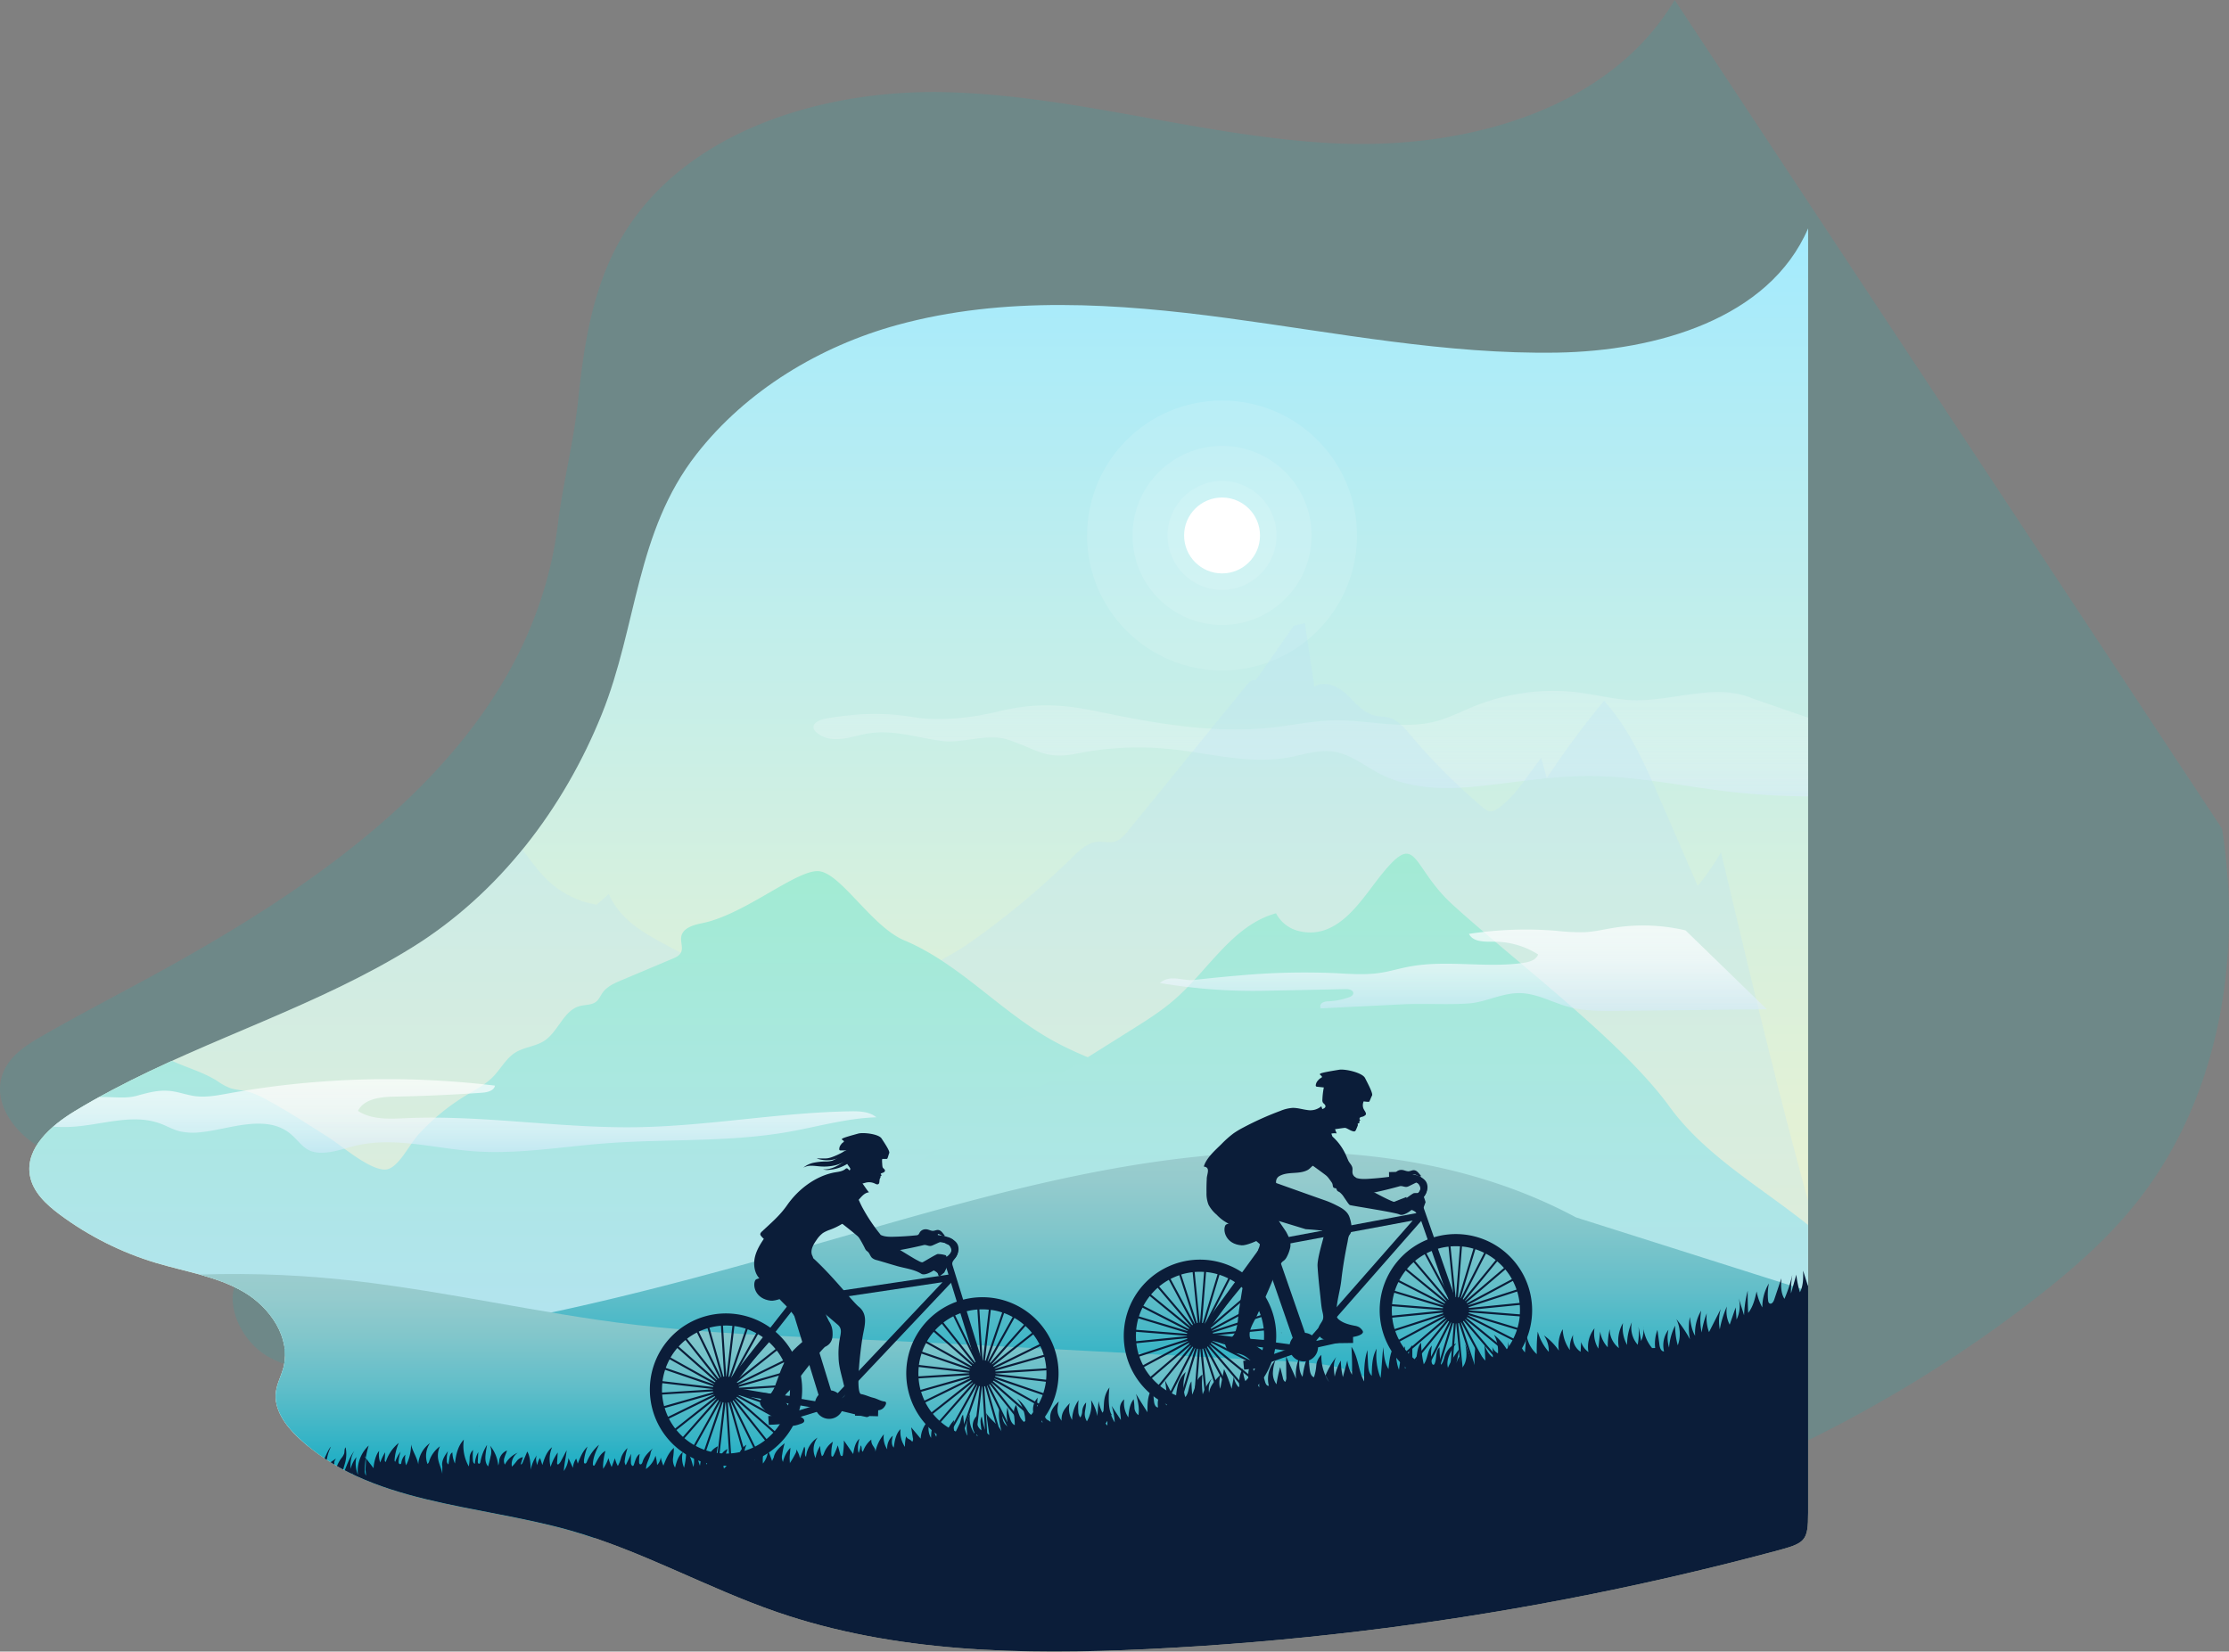 <svg xmlns="http://www.w3.org/2000/svg" xmlns:xlink="http://www.w3.org/1999/xlink" width="963.754" height="714.144" viewBox="0 0 963.754 714.144">
  <rect x="0" y="0" width="963.754" height="714.144" fill="#808080" stroke="none"/>
  <defs>
    <clipPath id="clip-path">
      <path id="Trazado_16" data-name="Trazado 16" d="M920.99,145.58c-47.878.811-95.25-8.563-142.709-14.939s-96.452-9.675-142.632,2.991c-33.356,9.148-65.218,28.186-86.866,55.934-26.22,33.606-25.526,74.227-40.865,112.31-16.42,40.766-44.316,77.491-81.886,100.83-40.859,25.383-87.479,39.281-129.844,61.732-5.484,2.905-10.9,5.943-16.2,9.165-10.269,6.235-21.389,15.9-19.374,27.745,1.219,7.152,7.034,12.555,12.853,16.89a134.625,134.625,0,0,0,41.816,20.99c12.72,3.8,26.216,5.8,37.693,12.466s20.646,19.938,17.265,32.774c-.941,3.574-2.794,6.91-3.249,10.577-.922,7.428,4.028,14.287,9.443,19.453,30.473,29.069,77.415,28.926,117.932,40.411,30.754,8.717,58.916,24.786,89.132,35.22,51.12,17.654,106.419,18.65,160.438,16.056a1288.347,1288.347,0,0,0,181.2-21.663q45.293-8.7,89.884-20.633c13.229-3.54,14.452-4.078,14.452-16.832V91.858C1012.571,131.092,963.7,144.856,920.99,145.58Z" transform="translate(-260.374 -91.858)" fill="none"/>
    </clipPath>
    <linearGradient id="linear-gradient" x1="0.5" x2="0.5" y2="1" gradientUnits="objectBoundingBox">
      <stop offset="0" stop-color="#a2ebff"/>
      <stop offset="0.053" stop-color="#a8ebfb"/>
      <stop offset="0.478" stop-color="#d6f0de"/>
      <stop offset="0.806" stop-color="#f2f2cc"/>
      <stop offset="0.995" stop-color="#fdf4c6"/>
    </linearGradient>
    <linearGradient id="linear-gradient-2" x1="-0.34" x2="-0.34" y2="1" gradientUnits="objectBoundingBox">
      <stop offset="0" stop-color="#fff" stop-opacity="0.2"/>
      <stop offset="0.243" stop-color="#fdfdff" stop-opacity="0.216"/>
      <stop offset="0.467" stop-color="#f6faff" stop-opacity="0.259"/>
      <stop offset="0.683" stop-color="#ecf5ff" stop-opacity="0.333"/>
      <stop offset="0.894" stop-color="#deeeff" stop-opacity="0.435"/>
      <stop offset="1" stop-color="#d6eaff" stop-opacity="0.498"/>
    </linearGradient>
    <linearGradient id="linear-gradient-3" x1="0.5" y1="1" x2="0.5" gradientUnits="objectBoundingBox">
      <stop offset="0" stop-color="#b9e1f9"/>
      <stop offset="1" stop-color="#a2ebd3"/>
    </linearGradient>
    <linearGradient id="linear-gradient-4" x1="0.5" x2="0.5" y2="1" gradientUnits="objectBoundingBox">
      <stop offset="0" stop-color="#fff" stop-opacity="0.702"/>
      <stop offset="0.248" stop-color="#fcfdff" stop-opacity="0.69"/>
      <stop offset="0.478" stop-color="#f6faff" stop-opacity="0.659"/>
      <stop offset="0.699" stop-color="#ebf5ff" stop-opacity="0.604"/>
      <stop offset="0.915" stop-color="#ddedff" stop-opacity="0.533"/>
      <stop offset="1" stop-color="#d6eaff" stop-opacity="0.498"/>
    </linearGradient>
    <linearGradient id="linear-gradient-7" x1="0.5" y1="1" x2="0.5" gradientUnits="objectBoundingBox">
      <stop offset="0.226" stop-color="#01a7c2"/>
      <stop offset="0.419" stop-color="#36b4c6"/>
      <stop offset="0.602" stop-color="#62bec9"/>
      <stop offset="0.766" stop-color="#81c6cb"/>
      <stop offset="0.904" stop-color="#95cbcd"/>
      <stop offset="1" stop-color="#9ccdce"/>
    </linearGradient>
  </defs>
  <g id="Grupo_13852" data-name="Grupo 13852" transform="translate(1160.906 -448)">
    <g id="Grupo_13849" data-name="Grupo 13849" transform="translate(-1161.906 513)">
      <path id="Trazado_1" data-name="Trazado 1" d="M976.337,71.808c-28.721,48.265-91.658,64.826-147.747,61.949S717.844,113.187,661.7,111.684,542.918,130.2,517.816,180.447c-9.923,19.862-13.257,42.076-15.545,63.924-1.934,18.49-6.551,35.827-8.8,53.971-11.744,94.564-98.233,153.243-175.183,195.311-15.605,8.532-31.412,16.7-46.841,25.55-6.689,3.838-13.747,8.054-17.182,14.961-7.839,15.755,8.566,33.941,25.694,37.98,24.859,5.863,54.26-5.125,74.2,15.585,4.607,4.787,8.165,11.035,8.027,17.679-.232,11.153-10.389,18.248-9.263,29.775.934,9.547,7.31,18.827,15.61,23.442,6.7,3.725,14.358,5.28,21.889,6.708,25.639,4.858,79.75,2.6,103.811,13.08,53.182,23.173,77.46,52.542,134.382,65.138a612.333,612.333,0,0,0,156.321,13.76c104.788-4.149,208.818-34.6,298.113-89.861a563.175,563.175,0,0,0,46.625-32.183c16.8-12.9,33.033-26.8,46.238-43.365,35.5-44.53,46.023-105.518,37.073-161.756" transform="translate(-251.247 -136.808)" fill="#00b9be" opacity="0.14"/>
      <g id="Grupo_7" data-name="Grupo 7" transform="translate(13.679 33.749)">
        <g id="Grupo_6" data-name="Grupo 6" clip-path="url(#clip-path)">
          <rect id="Rectángulo_3" data-name="Rectángulo 3" width="857.203" height="624.709" transform="translate(-81.27 -5.563)" fill="url(#linear-gradient)"/>
          <g id="Grupo_2" data-name="Grupo 2" transform="translate(-317.07 74.441)">
            <g id="Grupo_1" data-name="Grupo 1" transform="translate(774.418)">
              <circle id="Elipse_1" data-name="Elipse 1" cx="58.352" cy="58.352" r="58.352" fill="#fff" opacity="0.11"/>
              <circle id="Elipse_2" data-name="Elipse 2" cx="38.714" cy="38.714" r="38.714" transform="translate(19.638 19.638)" fill="#fff" opacity="0.11"/>
              <circle id="Elipse_3" data-name="Elipse 3" cx="23.565" cy="23.565" r="23.565" transform="translate(34.787 34.787)" fill="#fff" opacity="0.11"/>
              <circle id="Elipse_4" data-name="Elipse 4" cx="16.411" cy="16.411" r="16.411" transform="translate(41.94 41.94)" fill="#fff"/>
            </g>
            <path id="Trazado_2" data-name="Trazado 2" d="M868.07,214.034c-16.124-7.088-34.627,1.3-52.23.653-7.474-.274-14.779-2.2-22.19-3.2a90.829,90.829,0,0,0-45.7,5.652c-5.817,2.33-11.426,5.274-17.5,6.812-14.225,3.6-29.16-.855-43.831-.544-8.7.185-17.265,2.052-25.908,3.047-25.558,2.946-51.328-1.751-76.519-6.974-15.6-3.234-27.522-3.563-42.892.183-10.978,2.676-24.923,4.227-36.146,2.382-13.164-2.165-24.612-1.673-37.812.559-3.577.6-8.048,2.962-3.85,6.381a12.666,12.666,0,0,0,7.347,2.523c5.075.2,9.971-1.707,14.993-2.478,10.656-1.633,20.9,1.9,31.335,3.279,9.43,1.246,19.665-3.506,28.782-.517,12.405,4.07,15.97,8.785,29.559,6.026a134.481,134.481,0,0,1,39.921-2.038c17.27,1.708,34.624,6.763,51.7,3.683,6.462-1.166,12.922-3.494,19.421-2.555,7.455,1.077,13.562,6.233,20.266,9.67,12.336,6.324,26.847,6.805,40.648,5.5,15.859-1.5,31.417-4.348,47.4-4.59,21.924-.332,43.538,4.669,65.338,7.039,38.021,4.134,76.405.252,114.453-3.629" transform="translate(194.308 -85.12)" fill="url(#linear-gradient-2)"/>
            <path id="Trazado_3" data-name="Trazado 3" d="M229.005,448.871c16.652-16.342,39.926-23.649,59.867-35.762,19.207-11.666,35.353-27.842,54.478-39.645,28.884-17.827,64.511-25.738,87.866-50.371l1.453,7.854a29.494,29.494,0,0,0,11.639-16c-1.1.278-.793,2.156.278,2.538s2.227-.2,3.2-.784a66.706,66.706,0,0,0,27.043-31.478c1.276-3.1,3.27-6.937,6.6-6.586a6.683,6.683,0,0,1,3.178,1.517c8.879,6.649,13.762,17.4,21.941,24.9A40.042,40.042,0,0,0,527.113,315q2.611-2.3,5.223-4.6c8.494,19.239,32.867,22.473,46.866,36.146,12.739,12.442,30.764,42.072,52.409,27.763,4.854-3.21,8.627-8.6,12.567-13.528,10.088-12.607,30.165-19.5,43.511-28.813a349.423,349.423,0,0,0,45-37.374c3.159-3.106,6.671-6.469,11.091-6.773,2.32-.16,4.691.566,6.954.025,2.7-.645,4.649-2.927,6.4-5.082Q782.7,251.331,808.264,219.9c1.01-1.241,2.626-2.611,4-1.786s-1.471,2.979-1.283,1.392q8.794-12.569,17.59-25.139,2.366-.54,4.73-1.082,2.068,13.76,4.136,27.519c4.158-2.966,10.027-.343,13.781,3.121s7.058,7.936,12,9.216c2.178.562,4.494.438,6.652,1.074,3.723,1.1,6.4,4.255,8.921,7.209a263.1,263.1,0,0,0,27.637,28.223c6.825,5.918,6.962,6.868,13.446,1.267,5.93-5.124,10.69-13.228,15.629-19.337l2.412,8.692a388.385,388.385,0,0,1,24.742-33.444c10.964,12.173,17.672,27.49,24.2,42.52q8.153,18.78,16.309,37.56a102.554,102.554,0,0,0,10.067-14.578c18.881,79.6,37.8,159.327,63.663,236.939" transform="translate(35.263 -97.003)" fill="#b9e1f9" opacity="0.25" style="mix-blend-mode: multiply;isolation: isolate"/>
            <path id="Trazado_4" data-name="Trazado 4" d="M150.693,436.752c24.515-13.574,105.037-45.651,129.933-57.317,4.939-2.314,10.594-4.247,14.915-7.522,3.944-2.989,5.74-6.4,11.175-7.228a15.772,15.772,0,0,0,4.585-.934c1.884-.909,3.062-2.818,4.392-4.452a21.344,21.344,0,0,1,11.574-7.275c2.2-.518,4.508-.683,6.58-1.6,2.831-1.261,4.9-3.775,7.3-5.758,4.275-3.533,9.61-5.378,14.632-7.67,11.628-5.309,20.719-13.067,30.806-20.594,7.538,4.757,12.525,12.32,19.4,17.8,8.044,6.418,19.069,8.026,27.79,13.575a25.548,25.548,0,0,0,5.859,3.154,46.178,46.178,0,0,0,5.533.985c4.275.789,8.18,2.925,11.993,5.051,8.258,4.609,16.186,9.788,24.186,14.836,6.046,3.814,17.3,13.8,24.471,14.233,5.827.355,10.527-10.465,15.122-15.45a93.3,93.3,0,0,1,20.194-16.556c4.134-2.506,8.526-4.735,11.909-8.218,3.276-3.373,5.538-7.856,9.5-10.355,3.856-2.434,8.785-2.616,12.594-5.125,6.018-3.964,8.307-13.065,15.221-14.976,2.447-.677,5.3-.357,7.258-2,1.178-.991,1.777-2.51,2.673-3.774,1.941-2.737,5.159-4.151,8.219-5.439l22.052-9.288c1.432-.6,2.983-1.315,3.664-2.734.978-2.032-.276-4.471.079-6.7.616-3.855,5.272-5.179,9.031-5.927,18.233-3.626,40.827-23.171,50.352-22.5s22.979,24.006,37.048,29.909c23.422,9.825,41.029,30.168,63.148,42.749,12.651,7.194,26.553,11.722,39.978,17.268a286.08,286.08,0,0,1,118.028,91.322c6.039,7.972,11.845,16.714,13.053,26.713,1.725,14.262-6.592,28.315-17.982,36.772s-25.428,12.246-39.261,14.981c-36.873,7.29-74.656,8.29-112.216,7.962-189.461-1.655-379-36.455-567.555-17.5-34.057,3.424-68.512,8.586-102.3,3.047" transform="translate(-35.375 -53.492)" fill="url(#linear-gradient-3)"/>
            <path id="Trazado_5" data-name="Trazado 5" d="M263.166,316.509a315.731,315.731,0,0,0,35.324,1.646c4.748,0,9.445.7,13.981-.534,5.578-1.52,10.375-2.9,16.26-1.845,3.036.545,5.977,1.581,9.035,1.983,4.814.633,9.677-.325,14.456-1.188a387.228,387.228,0,0,1,115.2-3.358c-.444,2.262-3.319,2.914-5.62,3.075q-18.893,1.321-37.837,1.683c-5.95.114-13.09.855-15.775,6.167,6.034,3.964,13.831,3.457,21.044,3.148,33.08-1.419,66.1,4.39,99.2,3.92,30.992-.439,61.705-6.378,92.7-6.881,3.919-.064,8.189.079,11.2,2.585-12.988.411-25.61,4.141-38.411,6.373-25.93,4.523-52.507,2.887-78.751,4.893-19,1.454-37.994,4.826-57,3.42-16.942-1.254-34.077-6.273-50.635-2.478-5.135,1.177-10.173,3.2-15.444,3.129-7.171-.093-8.628-4.582-13.368-8.4-10.544-8.487-26.81-1.611-38.351-.507a26.809,26.809,0,0,1-9.384-.406c-2.838-.749-5.413-2.247-8.164-3.272-12.407-4.622-26.058.864-39.286,1.412-10.534.436-21.234-2.3-31.535-.057" transform="translate(50.977 -16.974)" fill="url(#linear-gradient-4)"/>
            <path id="Trazado_6" data-name="Trazado 6" d="M428.188,441.769q36.012-17.79,70.918-37.7c32.73-18.674,64.659-38.711,96.579-58.743l26.457-16.6c6.588-4.134,13.21-8.293,19.049-13.434,14.494-12.755,24.945-31.929,43.569-37.028a15.09,15.09,0,0,0,9.374,7.556c15.125,4.011,24.732-9.157,32.69-19.729,19.828-26.342,14.8-9.3,34.269,8.431,26.381,24.035,73.185,58.975,93.68,87.218,21.769,30,60.089,44.291,82.69,73.671,18.118,23.552,24.048,53.983,29.457,83.2.576,3.114,1.113,6.512-.385,9.3-2.08,3.876-7.069,4.91-11.427,5.514a2456.086,2456.086,0,0,1-398.4,22.36" transform="translate(171.35 -56.546)" fill="url(#linear-gradient-3)"/>
            <path id="Trazado_7" data-name="Trazado 7" d="M778.089,273.064a80.448,80.448,0,0,0-31.1-1.111c-4.089.66-8.14,1.636-12.274,1.88a88.739,88.739,0,0,1-12.426-.589,163.484,163.484,0,0,0-37.857,1.32c1.751,3.577,6.76,3.414,10.742,3.387a35.466,35.466,0,0,1,19.152,5.513c-.863,2.426-3.811,3.279-6.357,3.644-16.393,2.35-33.3-1.448-49.563,1.655-4.257.813-8.423,2.091-12.712,2.715-6.6.961-13.306.353-19.965.035a311.873,311.873,0,0,0-40.343,1.023c-6.607.542-13.2,1.224-19.788,1.946-5.214.572-10.062-2.557-14.829,1.32a239.6,239.6,0,0,0,45.092,3.371c11.882-.237,23.474-.439,35.328-.719,1.416-.034,3.371.478,3.208,1.885-.1.887-1.062,1.373-1.906,1.668a32.006,32.006,0,0,1-8.583,1.72,5.928,5.928,0,0,0-2.809.594,1.826,1.826,0,0,0-.742,2.471l35.269-1.747c9.477-.47,19.177.279,28.588-.382,8.016-.564,15.157-5.058,23.585-4.413,6.793.52,12.951,4.045,19.52,5.849,7.028,1.929,14.427,1.863,21.714,1.784l64.2-.7" transform="translate(255.101 -43.946)" fill="url(#linear-gradient-4)"/>
            <path id="Trazado_8" data-name="Trazado 8" d="M893.236,357.439c-47.859-25.656-104.262-31.719-158.341-26.8S628.287,350.81,576.085,365.771c-86.094,24.676-173.672,48.933-263.231,49.073,62.093,5.215,120.889,29.194,181.686,42.85,41.645,9.354,84.215,13.851,126.732,17.6,59.778,5.272,120.2,9.084,179.617.64a441.259,441.259,0,0,0,202-83.724" transform="translate(92.551 -4.229)" fill="url(#linear-gradient-7)"/>
            <path id="Trazado_9" data-name="Trazado 9" d="M236.45,381.77c44.109,8.244,94.153-1.705,138.141-10.577,46.428-9.364,94.126-13.153,141.317-9.116,39.638,3.39,78.585,12.245,117.939,18.078,48,7.113,96.957,7.538,145.37,10.062q76.174,3.974,152.347,7.947c11.69.611,23.745,1.311,34.269,6.44,4.366,2.128,8.648,5.368,9.911,10.059,2.052,7.617-4.546,14.659-10.838,19.416-34.486,26.078-77.72,38.2-120.662,43.222-36.474,4.27-77.026,7.682-113.663,4.24-10.953-1.03-21-5.694-31.938-6.8-14.863-1.5-30.36-.148-45.292-.125-62.468.1-124.941-1.2-187.365-3.542-108.04-4.063-217.072-9.349-324.119-25.319-23.237-3.466-47.847-6.64-69.862-15.294" transform="translate(-72.004 17.226)" fill="url(#linear-gradient-7)"/>
          </g>
          <g id="Grupo_5" data-name="Grupo 5" transform="translate(45.501 445.732)">
            <path id="Trazado_10" data-name="Trazado 10" d="M581.912,375.568c.04.1.093.189.133.286.018-.121.025-.244.045-.365Z" transform="translate(-86.192 -343.806)" fill="#0b1d39"/>
            <path id="Trazado_11" data-name="Trazado 11" d="M338.236,400.4c-.005-.027-.012-.054-.018-.079l-.005.047Z" transform="translate(-252.694 -326.84)" fill="#0b1d39"/>
            <path id="Trazado_12" data-name="Trazado 12" d="M375.8,399.936c.115-.158.214-.327.335-.48A2.235,2.235,0,0,0,375.8,399.936Z" transform="translate(-227.011 -327.431)" fill="#0b1d39"/>
            <path id="Trazado_13" data-name="Trazado 13" d="M427.75,400.35l.022-.051C427.739,400.274,427.735,400.318,427.75,400.35Z" transform="translate(-191.525 -326.86)" fill="#0b1d39"/>
            <path id="Trazado_14" data-name="Trazado 14" d="M639.987,365.742a10.648,10.648,0,0,0-.374-1.193Q639.8,365.147,639.987,365.742Z" transform="translate(-46.769 -351.28)" fill="#0b1d39"/>
            <g id="Grupo_4" data-name="Grupo 4">
              <g id="Grupo_3" data-name="Grupo 3">
                <path id="Trazado_15" data-name="Trazado 15" d="M1027.586,407.838c3.574-2.913-10.567-18.2-9-22.475,3.338-9.1-.6-19.043-.742-28.7a77.935,77.935,0,0,1-3.218,10.366c-.457,1.173-1.444,2.582-2.659,2.175-.75-.252-1.074-1.086-1.309-1.824q-.909-2.875-1.821-5.755c.077,3.177.12,6.508-1.378,9.335a40.057,40.057,0,0,1-1.551-7.6q-1.16,4.059-2.32,8.12a42.732,42.732,0,0,1,.6-8.091,62.742,62.742,0,0,1-3.413,10.425c-1.657-2.58-1.521-5.847-1.33-8.89q-1.568,4.658-3.133,9.313c-.3.882-1.049,1.978-1.909,1.586-.506-.23-.644-.86-.7-1.4a24.574,24.574,0,0,1,.327-7.262,20.066,20.066,0,0,0-2.822,10.364,21.749,21.749,0,0,1-2.466-6.916c-.746,3.261-1.549,6.638-3.647,9.285q-.266-4.8-.214-9.606a48.358,48.358,0,0,0-1.569,10.643q-1.151-3.681-2.3-7.361a13.434,13.434,0,0,1-.945,9.195q-.189-2.627-.38-5.257-1.3,3.732-2.594,7.467a12.521,12.521,0,0,1-1.208-7.888,43.7,43.7,0,0,0-3.07,9.909,18.541,18.541,0,0,1,.411-8.772q-2.539,4.989-5.074,9.978a18.138,18.138,0,0,1-.972-8.144,35.945,35.945,0,0,0-2.19,8.3,23.755,23.755,0,0,1-.218-9.433,18.671,18.671,0,0,0-2.625,10.872c-1.458-2.446-1.881-5.334-2.277-8.138a25.574,25.574,0,0,0,.051,9.655,53.193,53.193,0,0,0-5.906-8.756,14.317,14.317,0,0,1,.626,11.358,32.022,32.022,0,0,1-1.145-8.516,25.253,25.253,0,0,0-2.617,9.494,15.225,15.225,0,0,1-.26-7.729,11.227,11.227,0,0,0-1.911,9.392c-1.281,0-1.811-1.572-1.976-2.81q-.437-3.256-.872-6.512a16.647,16.647,0,0,0-.976,7.835l-1.342.035a17.047,17.047,0,0,1-3.846-9.437,11.051,11.051,0,0,1-.893,6.371l-1.112-6.121a29.616,29.616,0,0,1-.37,7.746,11.207,11.207,0,0,1-2.531-9.744,23.778,23.778,0,0,0-2.057,9.835,15.178,15.178,0,0,1-1.773-9.461,15.393,15.393,0,0,0-1.761,10.818,10.449,10.449,0,0,1-4-8.225,34.4,34.4,0,0,0-.831,7.874,12.5,12.5,0,0,1-3.267-6.817q-.4,3.693-.807,7.386a12.846,12.846,0,0,1-1.645-8.785,12.868,12.868,0,0,0-2.623,10.289,8.824,8.824,0,0,1-3.172-4.336q-.109,2.108-.219,4.218a7.5,7.5,0,0,1-3.239-7.3,11.55,11.55,0,0,0-1.388,6.554,16.2,16.2,0,0,1-3.11-9.045,14.3,14.3,0,0,0-1.651,9.289,26.589,26.589,0,0,0-6.463-6.587,11.781,11.781,0,0,1,2.09,7.119,22.5,22.5,0,0,1-4.771-8.766,66.169,66.169,0,0,0-.413,9.732,13.607,13.607,0,0,1-4.471-8.789q-.322,4.024-.646,8.049a10,10,0,0,1-2.362-8.756,11.784,11.784,0,0,0-2.314,9.409,7.852,7.852,0,0,1-2.6-6.347l-.071,5.255a24.684,24.684,0,0,0-6.06-7.215,14.556,14.556,0,0,1,1.742,8.067,5.464,5.464,0,0,1-2.513-2.858,13.8,13.8,0,0,1,.242,4.574,9.424,9.424,0,0,1-3.59-6.414l.4,7.823a20.719,20.719,0,0,1-4.271-6.377,55.49,55.49,0,0,0-.362,9.52q-2.043-5.187-4.088-10.374c.811,3.67,1.049,7.986-1.637,10.687q-.419-2.6-.84-5.206a12.023,12.023,0,0,0-1.748,4.784q.889-4.065,1.779-8.13a35.482,35.482,0,0,0-5.009,8.2c-.968-3.694,1.336-7.386,3.537-10.553a9.335,9.335,0,0,0-4.877,5.4c-.453,1.342-.64,2.879-1.706,3.84a42.368,42.368,0,0,1-.559-7.548c-1.929,1.673-1.088,4.8-2.141,7.1a.773.773,0,0,1-.386.445c-.449.163-.775-.423-.86-.882a19.062,19.062,0,0,1,.081-7.412c-2.039,2.2-1.736,5.721-3.542,8.1a46.588,46.588,0,0,1-1.147-9.335c-2.25,2.653-1.488,6.642-2.836,9.821-.74-.014-.962-.974-.962-1.695q0-3.483,0-6.965c-2.431,1.775-1.006,7.959-3.149,10.055a63.2,63.2,0,0,1,.006-9.728c-1.637,3.151-2.145,6.723-2.629,10.22-1.476-3.651-1.332-7.709-1.169-11.633-2.549,3.141-3,7.376-3.358,11.362-1.726-2.81-2.019-6.213-2.271-9.484-.384,3.123-.773,10.183-1.157,13.306a26.539,26.539,0,0,1-1.7-12.666c-1.98,3.529-2.067,7.733-2.106,11.747-1.287-1.242-1.5-3.171-1.6-4.936q-.186-3.1-.254-6.2c-1.474,4.346-1.464,9.012-1.437,13.584-2.551-4.717-2.492-10.553-5.495-15.007q.369,6.025.242,12.068a15.649,15.649,0,0,1-2.035-6.136q-.948,3.59-1.9,7.177a31.474,31.474,0,0,1-.9-7.16,25.256,25.256,0,0,0-2.649,6.928c-.411-2.881-.777-6.009.72-8.532a35.237,35.237,0,0,0-4.686,8.028l1.5,2.846a20.27,20.27,0,0,1-3.295-11.72,7.207,7.207,0,0,0-2.206,4.6,22.446,22.446,0,0,1-1,5.084c-1.212-.439-1.614-1.889-1.791-3.137a43.628,43.628,0,0,1-.429-6.5c-1.689,2.85-2.216,6.191-2.712,9.443-1.649-2.356-1.529-5.444-1.346-8.3a17.1,17.1,0,0,0-1.464,9.144q-2.158-4.853-4.316-9.7.05,4.387.1,8.776a3.655,3.655,0,0,1-.482,2.281,2.637,2.637,0,0,1-.992-1.761l-1.171-4.659a62,62,0,0,0-1.6,7.437,8.01,8.01,0,0,1-1.549-5.086,17.644,17.644,0,0,1,1.075-5.288,11.879,11.879,0,0,0-2.832,11.027c-.85.146-1.374-.852-1.608-1.661q-1.081-3.74-2.163-7.483a5.787,5.787,0,0,0-.529,3.137q.068,3.359.136,6.715a23.5,23.5,0,0,1-2.755-11.314,9.075,9.075,0,0,0-1.956,5.389,26.786,26.786,0,0,0,.5,5.774c-2.161-2.007-2.672-5.143-2.907-8.045a13.056,13.056,0,0,0-1.366,8.549,8.4,8.4,0,0,1-2.49-5.028q-.481,2.636-.958,5.274a58.558,58.558,0,0,0-3.277-8.514q-.824,4.245-1.647,8.492a9.484,9.484,0,0,1,.38-6.349c-2.314,2.324-4.747,4.877-5.207,8.079a9.079,9.079,0,0,1,1.2-6.217,20.761,20.761,0,0,0-3.932,6.912,35.936,35.936,0,0,1-.138-8.563,7.129,7.129,0,0,0-2.8,4,32.277,32.277,0,0,1-1.612,4.676q-.277-2.861-.339-5.735c-1.387,2.043-.97,4.985-2.669,6.794a17.431,17.431,0,0,1,.2-10.826,11.2,11.2,0,0,0-3.485,5.859,32.6,32.6,0,0,0-.807,6.817q-2.347-4.549-4.694-9.1a50.324,50.324,0,0,1,.811,10.856c-1.842-1.779-1.728-4.664-1.488-7.185a9.946,9.946,0,0,0-2.308,8.055c-1.1-.037-1.575-1.348-1.716-2.407a32.005,32.005,0,0,1-.189-6.64c-2.616,2.954-2.708,7.229-2.663,11.123q-2.545-3.911-4.942-7.916c.772,3,1.551,6.1,1.045,9.16a4.1,4.1,0,0,1-1.734-3.163,32.2,32.2,0,0,0-.344-3.7c-1.74,2.181-2.055,5.1-2.3,7.841a11.251,11.251,0,0,1-1.781-7.8,5.017,5.017,0,0,0-1.828,4.21c-.006,1.582.378,3.147.374,4.729l-3.983-6.1a27.358,27.358,0,0,1,1.332,7.136,18.329,18.329,0,0,1-1.511-3.058l.2-.289c-1.7-2.352-1.325-9.549-.955-11.769a11.685,11.685,0,0,0-2.147,4.834c-.338,1.775-.272,3.6-.462,5.4-.148.234-.291.468-.431.707a18.446,18.446,0,0,1-1.694-5.05l-.5,6.477a21.639,21.639,0,0,0-2.72-6.876,14.19,14.19,0,0,1-1.815,9.161c-1.793-3.269-.392-4.45-.348-8.15a6.235,6.235,0,0,0-1.685,4.058,4.911,4.911,0,0,1-.8,2.423,4.037,4.037,0,0,1-.864-2.547,24.782,24.782,0,0,1,.1-4.906,15.163,15.163,0,0,0-2.789,8.512,9.236,9.236,0,0,1-1.014-7.266c-2.372,2.606-3.669,4.143-3.551,7.626-2.149-3.125-2-4.653-1.214-8.327-2.877,2.775-4.237,4.991-3.523,8.876-1.319-1.425-3.342-.175-2.474-7.52-1.634,2.226-1.366,5.231-1.031,7.951a15.8,15.8,0,0,1-2.063-10.958,7.324,7.324,0,0,0-2,5.8c.077,2.1.622,4.168.73,6.27-1.515-3.842-4.2-9.212-7.62-11.635a15.918,15.918,0,0,1,3.505,10.513,7.3,7.3,0,0,1-2.639-3.55c-.545-1.384-.852-2.846-1.328-4.253a6.292,6.292,0,0,0-.915,4.277,32.191,32.191,0,0,1,.348,4.446c-1.267-.555-1.815-1.99-2.175-3.293a44.167,44.167,0,0,1-.974-4.418c-.7,2.755-.183,5.648.335,8.445a5.132,5.132,0,0,1-2.462-3.686,13.271,13.271,0,0,0-1.346-4.33c-.659,3.308.1,6.713.854,10.008-1.433-3.117-4.8-5-6.577-7.945q.52,3.7,1.041,7.4c.1.689.193,1.376.272,2.066-2.122-1.124-2.791-5.69-3.247-7.992-1.067,1.75-.209,3.962-.175,6a5.526,5.526,0,0,1-1.573-6.625,5.977,5.977,0,0,0-1.419,7.495l1.565,1.649a3.594,3.594,0,0,1-1.872-1.637,11.043,11.043,0,0,1-1.576-7.951c-1.8,2.9-1.673,6.561-1.01,9.9l-.073-.388c-1.685-2.938-1.462-5.8-1.948-9.124-.685.258-1.059,2.929-1.374,3.576q-1.083,2.232-2.169,4.466a11.433,11.433,0,0,1-.289-5.8,13.641,13.641,0,0,0-3.669,7.038,5.055,5.055,0,0,1-1.462-4.875,4.116,4.116,0,0,0-1.952,2.2,11.879,11.879,0,0,0-.671,2.891,9.851,9.851,0,0,1-1.069-5.174c-1.075,1.63-1.141,3.68-1.173,5.617-1.506-2.263-1.2-5.194-.785-7.853a12.107,12.107,0,0,0-3.712,8.2l-4.109-4.912.726,4.566a1.873,1.873,0,0,1-.285,1.7c-.966-1.385-1.846-.862-2.629-2.352a17.259,17.259,0,0,0-.5,4.556,11.625,11.625,0,0,1-1.933-7.687c-2.059,2.068-2.535,5.141-2.911,8-1.212-1.356-.839-3.413-.392-5.152a6.884,6.884,0,0,0-2.419,5.91,9.306,9.306,0,0,1-1.47-6.546,17.657,17.657,0,0,0-3.83,8.506c.832-2.96-1.787-3.133-1.592-6.2a11.393,11.393,0,0,0-3.629,5.253c-.907-.482-.185-2.106-1.01-2.716a10.416,10.416,0,0,1-.836,3.271c-.669-1.984-.187-4.135.3-6.164-1.8,1.659-2.277,4.223-2.663,6.609q-2.013-2.928-4.023-5.857a35.762,35.762,0,0,1-.463,6.217.7.7,0,0,1-.169.411.5.5,0,0,1-.659-.073,1.363,1.363,0,0,1-.3-.642l-1.049-3.8a36.175,36.175,0,0,1-1.817,4.395c-.114.232-.3.5-.559.474-.305-.031-.4-.417-.411-.716a18.876,18.876,0,0,1,.681-5.733,10.262,10.262,0,0,0-3.8,4.828c-.2.545-.417,1.175-.964,1.409a12.231,12.231,0,0,1-.72-4.42,13.343,13.343,0,0,0-2.019,5.231,8.494,8.494,0,0,1,.866-8.841,11.093,11.093,0,0,0-4.985,8.341c-1.059-1.136.12-3.147-.768-4.414q-.918,2.559-1.838,5.119a10.578,10.578,0,0,0-1.6-3.936,2.58,2.58,0,0,1-.394,1.858,38.843,38.843,0,0,1-2.338,3.985l-.02.348c-.281-3.761-.033-3.121.2-6.884a12.858,12.858,0,0,0-3.212,6.121,4.845,4.845,0,0,1-.331-3.233,35.149,35.149,0,0,1,1.063-4.865c-2.09,1.7-4.326,3.635-4.729,6.258-.01.069-.035.155-.138.126l-.573,1.317a46.469,46.469,0,0,0-1.732-4.452,10.288,10.288,0,0,1-2.232,5.53,16.71,16.71,0,0,1,1.488-8.486,10.462,10.462,0,0,0-4.985,7.148,4.594,4.594,0,0,1-.626-3.1l.081-2.141a12.965,12.965,0,0,0-3.348,6.2,9.827,9.827,0,0,1,.283-7.772,7.909,7.909,0,0,0-3.48,5.2c-.187,1.065-.179,2.244-.882,3.08a15.075,15.075,0,0,0-2.5-4.57c-.311,2.431-.9,5.072-2.885,6.577-.783-2.488.75-5.9,1.529-8.38-2.364,1.043-3.609,3.615-4.086,6.1-.059.315-.224.718-.551.675a23.789,23.789,0,0,1,.478-7.977,7.168,7.168,0,0,0-4.048,4.773,11.6,11.6,0,0,1-.819,3.161,13.917,13.917,0,0,1-.661-5.778c-1.142.336-1.5,1.7-1.673,2.85L531.86,446q-1.054-3.047-1.818-6.18c-1.433,1.809-.15,4.568-1.1,6.658a29.577,29.577,0,0,0-3.039-7.955,30.842,30.842,0,0,1-.909,8.3,10.8,10.8,0,0,1-.553-6.754c-1.978,1.641-2.708,4.259-3.336,6.713a6.364,6.364,0,0,1-.864-4.186,35.3,35.3,0,0,0,.352-4.332c-2.277,2-3.444,4.9-4.536,7.685a20.974,20.974,0,0,1-1.151-3.554,5.472,5.472,0,0,1-1.578,3.279,18.456,18.456,0,0,0-.685-4.015,11.13,11.13,0,0,1-4.1,5.731c.028-2.383,1.441-4.229,1.929-6.565a4.183,4.183,0,0,1,1.167-2.46c-1.9,1.687-3.877,3.5-4.566,5.91-.157.547-.514,1.281-1.069,1.094-.378-.128-.455-.608-.459-1a21.729,21.729,0,0,1,.246-3.483c-1.525,1.01-1.893,2.988-2.5,4.68-.081.222-.211.478-.451.5a.5.5,0,0,1-.366-.152,1.879,1.879,0,0,1-.447-1.366,26.469,26.469,0,0,1,.112-3.749q-1.172,2.48-2.348,4.964a2.865,2.865,0,0,1-.4-2.289,27.017,27.017,0,0,1,1.159-5.148,10.146,10.146,0,0,0-2.734,4.029,15.213,15.213,0,0,1-1.462,3.741,12.428,12.428,0,0,1-1.254-3.379q-.7,1.913-1.419,3.814a20.364,20.364,0,0,1-1.368-3.853,18.073,18.073,0,0,1-2.3,4.633l-.053-1.393A30.08,30.08,0,0,1,491,439.565c-2.281,1.222-3.369,3.761-4.572,6.007-.094.179-.228.38-.437.39-.321.012-.433-.413-.421-.726.108-2.927,1.387-5.674,2.647-8.333a19.694,19.694,0,0,0-5.231,7.321,1.585,1.585,0,0,1-.409.667.549.549,0,0,1-.726.006.671.671,0,0,1-.134-.39,6.3,6.3,0,0,1,.1-1.63,24.965,24.965,0,0,1,1.429-5.176c-2.094,1.984-3.186,4.733-4.221,7.392a18.879,18.879,0,0,0-.675-2.212,7.926,7.926,0,0,0-1.4,4.029q-.974-2.12-1.95-4.239a11.188,11.188,0,0,1-1.988,5.579c.189-3.417.789-5.109,1.224-8.968l-2.45,4.676c-.2.39-1.053,1.671-1.439,1.447-.262-.151-.274-.506-.254-.8l.285-4.345a22.4,22.4,0,0,0-3.082,6.211,13.062,13.062,0,0,1,.642-8.5c-2.356,1.86-3.344,4.863-4.214,7.691q-.472-1.523-1-3.029a7.087,7.087,0,0,0-1.185,3.094,9.307,9.307,0,0,1-.549-2.484,3.606,3.606,0,0,1,.384-1.8,14.667,14.667,0,0,0-2.637,6.264c-.14-2.295-.293-5.91-1.537-7.868q-1.016,2.432-2.029,4.865c-.146.35-.421.771-.8.681l.931-3.137a4.434,4.434,0,0,0-2.649,1.706,18.068,18.068,0,0,1-2.1,2.413,6.02,6.02,0,0,1,2.57-6.04,11.315,11.315,0,0,0-5.6,5.172,3.878,3.878,0,0,1-.167-3.1c.305-1.019.813-1.978,1.078-3.009a5.5,5.5,0,0,0-3.354,4.2,6.73,6.73,0,0,1-.435,2.271,15.813,15.813,0,0,0-3.537-8.573,6.9,6.9,0,0,1,.222,4.686c-.293,1.445-.644,2.881-1.049,4.3-1.195-1.283-1.291-3.192-1.136-4.914.136-1.48.407-2.942.677-4.4a19.744,19.744,0,0,0-2.867,7.313c-.065.378-.236.858-.63.846-.431-.014-.541-.583-.518-1q.109-2.028.222-4.056a10.58,10.58,0,0,0-1.466,5.084c-.624-.132-.821-.894-.868-1.513a24.562,24.562,0,0,1,.067-4.485,4.889,4.889,0,0,0-1.474,3.383,23.57,23.57,0,0,1-.368,3.749,18.062,18.062,0,0,1-2.147-11.594c-2.588,2.753-3.444,6.632-3.832,10.348a12.292,12.292,0,0,1-1.116-4.79c-.85.4-1.1,1.439-1.248,2.346q-.233,1.42-.464,2.838a1.838,1.838,0,0,1-.712-1.592,11.8,11.8,0,0,1,.51-4.166c-1.445,1.962-2.913,4.255-2.429,6.626l-.027,3.241c-.254-2.072-1.348-4.1-1.742-6.2a9.476,9.476,0,0,1,.746-5.764,13,13,0,0,0-4.645,6.365,2.234,2.234,0,0,1-.746,1.281,9.959,9.959,0,0,1,1.059-9.018,12.339,12.339,0,0,0-5.062,9.2c-.494-3.015-2.476-5.637-3.106-8.63a19.581,19.581,0,0,1-2.153,9.01,9.951,9.951,0,0,1-.317-4.592,6.116,6.116,0,0,0-1.738,3.458.864.864,0,0,1-.195.529.586.586,0,0,1-.832-.181,1.475,1.475,0,0,1-.148-.921,15.491,15.491,0,0,1,.87-4.188,16.322,16.322,0,0,0-2.332,4.381c-.287-.165-.3-.557-.277-.88a23.325,23.325,0,0,1,1.789-7.272,17.5,17.5,0,0,0-5.591,8.2c-.394-.02-.488-.539-.466-.921l.183-3.224a23.931,23.931,0,0,0-2.137,4.41,10.345,10.345,0,0,1-.443-5.015c-1.445,1.486-2.393,5.448-2.413,7.494q-1.671-2.19-3.346-4.383a2.354,2.354,0,0,1,.043.492q-.053,2.208-.212,4.412l.262,2.653a3.242,3.242,0,0,1-.567-2.246,36.9,36.9,0,0,1,.447-5.349l-.512-.669c.3.053.445.313.518.614a37.164,37.164,0,0,1,1.25-5.341,15.16,15.16,0,0,0-4.757,11.269l.132,1.393a12.44,12.44,0,0,1-.691-7.683,12.645,12.645,0,0,0-2.059,3.7,7.507,7.507,0,0,0-.472,1.452c-.016-.195-.033-.39-.035-.579-.035-2.517.26-5.16,1.712-7.241-1.773,2-3.306,6.233-4.3,8.693a2.153,2.153,0,0,0-.077,2.021l-.4.329c-.7-1.954.266-4.04.791-6.042a14.325,14.325,0,0,0,.169-6.536c-.61.695-.382,1.746-.608,2.631a6.182,6.182,0,0,1-1.212,2.041A15.175,15.175,0,0,0,374.2,448.5c-.439-.3-.425-2.826-.443-3.35-.043-1.447.118-.966.681-2.307-1.789,1.523-3.029,1.59-3.747,3.794a3.429,3.429,0,0,1-.317-2.224,19.278,19.278,0,0,1,1.956-6.67c-1.356,1.1-2.934,6.068-4.066,7.38a9.53,9.53,0,0,0-2.316,4.554c-.764-2.009-.11-4.446-1.332-6.229a10.129,10.129,0,0,1-2.771,5.381,3.567,3.567,0,0,1,.862-3.9,21.473,21.473,0,0,0-4.029,5.495l-.067,3.285a18.9,18.9,0,0,1,2.73-12.06,26.555,26.555,0,0,0-4.227,4.141c-.693.921-1.33,3.273-1.73,5.461a15.7,15.7,0,0,1,2.535-11.309c-3.043,3.48-5.644,9.321-7.8,13.379l-.527.222a23.54,23.54,0,0,1-.992-9.167,12.509,12.509,0,0,0-3.517,8.5c-.909-2.149-1.551-4.436-2.545-6.544-1.25,2.962-2.1,6.117-3.678,8.955a24.068,24.068,0,0,0-1.667-7.317,19.355,19.355,0,0,1-2.417,8.061c.962-1.5-3.352-8.959-4.328-10.149.433,4.129-.165,4.5-2.1,8.191-1.338-3.466-3.958-4.564-7.158-6.577,2.236,3.556,3.094,4.151,1.945,8.156-.594-.98-1.632-2.684-5.143-8.461.006,3.127.12,4.32.126,7.447l-3.739-10.02c-.407,2.509.293,6.973.581,9.5s-.028,3.515-2.165,4.975a1.142,1.142,0,0,1-.744.258,1.228,1.228,0,0,1-.809-.645c-2.163-3.269-2.679-7.7-5.906-10,1.437,3.757,3.082,4.133,1.362,7.768-1.183-3.159-3.009-2.3-5-5.05,2.808,3.891-.144,8.484-4.04,9.443l-10.261,2.517c.033.571.766.77,1.334.8,8.961.581,17.856-.213,26.665,1.929,8.486,2.063,17.709,1.909,26.354.817,3.661-.463,7.288-1.4,10.98-1.279,5.495.183,10.6,2.684,15.914,4.058a135.835,135.835,0,0,0,33.989,4.647c13.531-.018,26.817,2.854,40.027,6.323,43.311,13.9,84.3,37,126.386,55.145l451.769,25.178,7.746-134.811C1032.656,424.023,1024.012,410.749,1027.586,407.838ZM355.863,453.174l.057-.124C356.058,453.511,356,453.5,355.863,453.174Zm25.424-4.143.695.687A1.806,1.806,0,0,1,381.287,449.031Zm325.968-21.31.781-1.147c-.018.675-.022,1.35-.012,2.019A5.575,5.575,0,0,1,707.255,427.721Z" transform="translate(-287.406 -356.666)" fill="#0b1d39"/>
              </g>
            </g>
          </g>
        </g>
      </g>
    </g>
    <g id="Grupo_13851" data-name="Grupo 13851" transform="translate(-675.018 910.502)">
      <g id="Grupo_28" data-name="Grupo 28" transform="translate(0 44.156)">
        <g id="Grupo_10" data-name="Grupo 10" transform="translate(125.51 1.652)">
          <path id="Trazado_32" data-name="Trazado 32" d="M614.279,372.773c-15.941-45.681-15.941-45.681-15.958-45.741-.927-2.489.257-4.205,1.124-5.456a4.272,4.272,0,0,0,1.044-2.382c.011-1.267-.595-1.6-2.479-2.307l-.468-.175,1.031-2.676.442.168c1.742.652,4.372,1.636,4.338,5.02a6.868,6.868,0,0,1-1.552,3.983c-.834,1.207-1.184,1.789-.753,2.953.121.345,15.938,45.668,15.938,45.668Z" transform="translate(-597.542 -314.036)" fill="#0b1d39"/>
        </g>
        <g id="Grupo_11" data-name="Grupo 11" transform="translate(56.621 22.654)">
          <rect id="Rectángulo_4" data-name="Rectángulo 4" width="5.733" height="56.43" transform="matrix(0.945, -0.328, 0.328, 0.945, 0, 1.883)" fill="#0b1d39"/>
        </g>
        <g id="Grupo_14" data-name="Grupo 14" transform="translate(0 38.011)">
          <g id="Grupo_12" data-name="Grupo 12">
            <path id="Trazado_33" data-name="Trazado 33" d="M539.237,339.69a32.959,32.959,0,1,0,36.072,29.518A33,33,0,0,0,539.237,339.69Zm6.65,30.49,18-15.347a27.867,27.867,0,0,1,2.847,4.17Zm21.246-10.4a27.527,27.527,0,0,1,1.6,3.754l-21.726,7.041ZM545.929,369l14.461-17.674a27.951,27.951,0,0,1,2.909,2.859Zm-1.183.067L555.5,348a27.91,27.91,0,0,1,4.215,2.773Zm-.409-1.11,6.6-21.879a27.531,27.531,0,0,1,3.776,1.548Zm-1.066.506,1.873-23.576a27.408,27.408,0,0,1,4.956.95Zm-.807-.862-2.271-22.731a27.854,27.854,0,0,1,4.08-.03Zm-.787.884-7.295-22.508a27.716,27.716,0,0,1,4.944-1.02ZM540.6,368l-10.8-20.127a27.292,27.292,0,0,1,3.755-1.6Zm-.392,1.115-15.346-17.995a27.639,27.639,0,0,1,4.167-2.846Zm-1.178-.038L521.356,354.61a28.079,28.079,0,0,1,2.86-2.909Zm.068,1.181L518.031,359.5a28.12,28.12,0,0,1,2.773-4.217Zm-1.11.411-21.88-6.6a27.617,27.617,0,0,1,1.548-3.777Zm.505,1.064-23.575-1.873a27.426,27.426,0,0,1,.949-4.954Zm-.862.807L514.9,374.807a27.668,27.668,0,0,1-.028-4.08Zm.886.787-22.51,7.3a27.7,27.7,0,0,1-1.02-4.944Zm-.5,1.077L517.9,385.194a27.516,27.516,0,0,1-1.6-3.753Zm1.117.391-17.995,15.346a27.716,27.716,0,0,1-2.846-4.167Zm-.037,1.177-14.463,17.677a27.973,27.973,0,0,1-2.91-2.861Zm1.18-.064-10.754,21.064a27.978,27.978,0,0,1-4.214-2.773Zm.411,1.108-6.6,21.879a27.526,27.526,0,0,1-3.776-1.548Zm1.066-.506-1.873,23.576a27.53,27.53,0,0,1-4.956-.95Zm.806.862,2.272,22.731a27.87,27.87,0,0,1-4.081.03Zm.787-.884,7.295,22.508a27.694,27.694,0,0,1-4.943,1.02Zm1.076.494,10.8,20.129a27.629,27.629,0,0,1-3.754,1.6Zm.394-1.116,15.344,17.995A27.644,27.644,0,0,1,556,396.7ZM546,375.9l17.672,14.463a27.808,27.808,0,0,1-2.86,2.909Zm-.068-1.181L567,385.472a27.81,27.81,0,0,1-2.773,4.215Zm1.11-.411,21.879,6.6a27.842,27.842,0,0,1-1.546,3.776Zm-.506-1.064,23.576,1.873a27.534,27.534,0,0,1-.949,4.955Zm.861-.807,22.731-2.271a27.863,27.863,0,0,1,.03,4.08Zm-.884-.787,22.51-7.295a27.814,27.814,0,0,1,1.018,4.944Z" transform="translate(-509.554 -339.525)" fill="#0b1d39"/>
          </g>
          <g id="Grupo_13" data-name="Grupo 13" transform="translate(27.288 27.289)">
            <path id="Trazado_34" data-name="Trazado 34" d="M540,363.764a5.671,5.671,0,1,1-6.207-5.08A5.67,5.67,0,0,1,540,363.764Z" transform="translate(-528.684 -358.656)" fill="#0b1d39"/>
          </g>
        </g>
        <g id="Grupo_17" data-name="Grupo 17" transform="translate(110.64 26.955)">
          <g id="Grupo_15" data-name="Grupo 15">
            <path id="Trazado_35" data-name="Trazado 35" d="M616.8,331.939a32.958,32.958,0,1,0,36.074,29.518A33,33,0,0,0,616.8,331.939Zm6.652,30.49,18-15.347a27.682,27.682,0,0,1,2.846,4.17Zm21.246-10.4a27.511,27.511,0,0,1,1.6,3.753l-21.725,7.041Zm-21.206,9.225,14.463-17.674a28.071,28.071,0,0,1,2.909,2.859Zm-1.181.067,10.754-21.066a27.89,27.89,0,0,1,4.215,2.773Zm-.411-1.11,6.6-21.879a27.774,27.774,0,0,1,3.777,1.546Zm-1.066.506,1.874-23.576a27.408,27.408,0,0,1,4.955.95Zm-.806-.862-2.271-22.731a27.661,27.661,0,0,1,4.08-.03Zm-.787.884-7.295-22.509a27.792,27.792,0,0,1,4.943-1.018Zm-1.076-.494-10.8-20.129a27.555,27.555,0,0,1,3.756-1.6Zm-.392,1.115-15.347-17.995a27.731,27.731,0,0,1,4.168-2.846Zm-1.178-.04-17.674-14.461a27.913,27.913,0,0,1,2.859-2.909Zm.067,1.183L595.6,351.75a27.89,27.89,0,0,1,2.773-4.217Zm-1.11.411-21.88-6.6a27.837,27.837,0,0,1,1.548-3.777Zm.506,1.064L592.482,362.1a27.511,27.511,0,0,1,.949-4.954Zm-.862.807-22.731,2.271a27.846,27.846,0,0,1-.03-4.08Zm.886.787-22.509,7.3a27.718,27.718,0,0,1-1.02-4.946Zm-.5,1.076-20.127,10.8a27.52,27.52,0,0,1-1.6-3.753Zm1.117.392-17.995,15.346a27.731,27.731,0,0,1-2.846-4.168Zm-.037,1.177L602.2,385.892a27.684,27.684,0,0,1-2.91-2.86Zm1.18-.066-10.754,21.064a27.79,27.79,0,0,1-4.214-2.772Zm.411,1.108-6.6,21.88a27.615,27.615,0,0,1-3.777-1.548Zm1.064-.5-1.873,23.575a27.4,27.4,0,0,1-4.956-.949Zm.807.862,2.271,22.73a27.65,27.65,0,0,1-4.08.029Zm.787-.884,7.295,22.508a27.706,27.706,0,0,1-4.944,1.02Zm1.076.494,10.8,20.127a27.361,27.361,0,0,1-3.754,1.6Zm.392-1.115L637.729,386.1a27.662,27.662,0,0,1-4.168,2.846Zm1.178.038,17.672,14.463a27.791,27.791,0,0,1-2.859,2.908Zm-.067-1.181,21.064,10.754a27.979,27.979,0,0,1-2.772,4.215Zm1.11-.411,21.879,6.6a27.51,27.51,0,0,1-1.548,3.776Zm-.508-1.066,23.576,1.874a27.392,27.392,0,0,1-.949,4.956Zm.863-.806,22.731-2.272a27.679,27.679,0,0,1,.029,4.081Zm-.884-.787,22.508-7.295a27.663,27.663,0,0,1,1.02,4.943Z" transform="translate(-587.117 -331.774)" fill="#0b1d39"/>
          </g>
          <g id="Grupo_16" data-name="Grupo 16" transform="translate(27.289 27.289)">
            <path id="Trazado_36" data-name="Trazado 36" d="M617.563,356.012a5.671,5.671,0,1,1-6.206-5.078A5.673,5.673,0,0,1,617.563,356.012Z" transform="translate(-606.248 -350.905)" fill="#0b1d39"/>
          </g>
        </g>
        <g id="Grupo_18" data-name="Grupo 18" transform="translate(31.527 17.524)">
          <path id="Trazado_37" data-name="Trazado 37" d="M578.131,385.96a1.5,1.5,0,0,1-.33,0l-44.9-5.923a1.435,1.435,0,0,1-.971-2.264l28.764-39.527a1.417,1.417,0,0,1,.9-.566l66.992-12.493a1.434,1.434,0,0,1,1.341,2.355l-50.856,57.941A1.434,1.434,0,0,1,578.131,385.96Zm-42.466-8.453,41.752,5.506,47.618-54.254-62.36,11.628Z" transform="translate(-531.656 -325.163)" fill="#0b1d39"/>
        </g>
        <g id="Grupo_19" data-name="Grupo 19" transform="translate(71.614 69.653)">
          <path id="Trazado_38" data-name="Trazado 38" d="M572.1,367.277a6.185,6.185,0,1,1-6.77-5.539A6.186,6.186,0,0,1,572.1,367.277Z" transform="translate(-559.758 -361.707)" fill="#0b1d39"/>
        </g>
        <g id="Grupo_20" data-name="Grupo 20" transform="translate(55.336 74.408)">
          <path id="Trazado_39" data-name="Trazado 39" d="M549.922,375.236a1.433,1.433,0,0,1-.613-2.779l21.027-7.339a1.434,1.434,0,1,1,.946,2.707l-21.027,7.338A1.543,1.543,0,0,1,549.922,375.236Z" transform="translate(-548.347 -365.041)" fill="#0b1d39"/>
        </g>
        <g id="Grupo_21" data-name="Grupo 21" transform="translate(51.649 80.779)">
          <rect id="Rectángulo_5" data-name="Rectángulo 5" width="9.957" height="3.821" transform="matrix(0.995, -0.099, 0.099, 0.995, 0, 0.99)" fill="#0b1d39"/>
        </g>
        <g id="Grupo_22" data-name="Grupo 22" transform="translate(76.365 70.774)">
          <path id="Trazado_40" data-name="Trazado 40" d="M564.662,368.983a1.433,1.433,0,0,1-.451-2.824l16.363-3.64a1.464,1.464,0,0,1,1.71,1.09,1.435,1.435,0,0,1-1.088,1.71l-16.364,3.639A1.356,1.356,0,0,1,564.662,368.983Z" transform="translate(-563.089 -362.493)" fill="#0b1d39"/>
        </g>
        <g id="Grupo_23" data-name="Grupo 23" transform="translate(89.158 70.221)">
          <rect id="Rectángulo_6" data-name="Rectángulo 6" width="9.957" height="3.82" transform="matrix(1, -0.013, 0.013, 1, 0, 0.134)" fill="#0b1d39"/>
        </g>
        <g id="Grupo_24" data-name="Grupo 24" transform="translate(43.528 21.338)">
          <path id="Trazado_41" data-name="Trazado 41" d="M564.155,328.779c-.369-1.359-22.434-1.4-23.68.886s.193,8.182,7.068,8.663C551.177,338.581,564.891,331.5,564.155,328.779Z" transform="translate(-540.069 -327.837)" fill="#0b1d39"/>
        </g>
        <g id="Grupo_25" data-name="Grupo 25" transform="translate(116.423 0.658)">
          <path id="Trazado_42" data-name="Trazado 42" d="M591.854,329.437l-.683-2.782c9.654-2.368,11.41-5.088,11.717-6.148.271-.941-.127-1.977-1.187-3.074-.6-.621-4.4-1.205-7.974-1.227l.017-2.867c1.886.013,8.181.2,10.018,2.1,2.272,2.355,2.275,4.489,1.877,5.863C604.644,324.748,600.135,327.407,591.854,329.437Z" transform="translate(-591.171 -313.339)" fill="#0b1d39"/>
        </g>
        <g id="Grupo_26" data-name="Grupo 26" transform="translate(115.204 10.942)">
          <rect id="Rectángulo_7" data-name="Rectángulo 7" width="7.46" height="3.823" transform="translate(0 2.728) rotate(-21.453)" fill="#0b1d39"/>
        </g>
        <g id="Grupo_27" data-name="Grupo 27" transform="translate(114.672 0)">
          <rect id="Rectángulo_8" data-name="Rectángulo 8" width="7.46" height="3.822" transform="translate(0 0.155) rotate(-1.189)" fill="#0b1d39"/>
        </g>
      </g>
      <g id="Grupo_29" data-name="Grupo 29" transform="translate(34.59)">
        <path id="Trazado_43" data-name="Trazado 43" d="M628.112,335.511a12.715,12.715,0,0,0-3.469-.165c-.726.208-5.286,3.693-6.064,4.177-2.6.8-12.78-5.991-15.9-6.614a3.209,3.209,0,0,1-1.6-.625c-.541-.5-.717-1.368-1.384-1.678a1.159,1.159,0,0,1-.23-.117c-.25-.2-.15-.593,0-.874s.325-.619.167-.894a1.057,1.057,0,0,0-.365-.31,2.663,2.663,0,0,1-1.164-1.822c-.1-.709.087-1.439-.034-2.145-.217-1.265-1.3-2.108-1.8-3.239-.529-1.181-.959-2.365-1.593-3.526a23.521,23.521,0,0,0-5.247-6.821l-.462-1.254a6.207,6.207,0,0,1,2.294-.081l-.723-1.819s3.9-.612,4.341-.583c.822.054,2.237,1.252,3.683,1.519.625.114.869-.258,1.086-.75q.391-.89.742-1.8a.572.572,0,0,0,.054-.247c-.013-.155-.154-.3-.1-.449a.38.38,0,0,1,.176-.168c.144-.086.715-.245.643-.495-.021-.07-.091-.114-.13-.177-.155-.253.382-.689.484-.9-.514-.024-.441-.708-.167-.971a1.5,1.5,0,0,1,.638-.294,3.194,3.194,0,0,0,1.8-.9c.575-.819-.84-2.017-1.078-3.121a4.086,4.086,0,0,1,.224-2.709,16.444,16.444,0,0,0,2.244.21c.331-.071.881-1.81,1.378-2.726s-1.809-5.162-3.02-7.562-8.731-4.014-11.186-3.6-7.943,1.251-8.289,1.789c-.334.518,1.13.819.778,1.508a7.167,7.167,0,0,1-.836.525,5.953,5.953,0,0,0-.845.842,3.52,3.52,0,0,0-.94,2.04.653.653,0,0,0,.094.438.748.748,0,0,0,.536.211l2.861.312a32.8,32.8,0,0,0-.621,5.274,2.288,2.288,0,0,0,.161,1.145c.23.445.718.7.981,1.13.553.889-.171,1.449-1.165,1.8l-.445-1.208a7.34,7.34,0,0,1-6.044,1.612c-2.167-.271-4.292-.991-6.475-.913a16.793,16.793,0,0,0-5.151,1.271,131.954,131.954,0,0,0-16.012,7.184,37.72,37.72,0,0,0-4.235,2.528,44.009,44.009,0,0,0-5.244,4.649c-2.7,2.667-6.556,5.97-7.646,9.734,3.142.371,1.183,3.419,1.28,5.469q-.165,2.9-.108,5.813a13.213,13.213,0,0,0,.864,5.2,14.462,14.462,0,0,0,3.516,4.325,18.283,18.283,0,0,0,5.629,4.107c.961.377,1.979.588,2.966.893.235.073.462.171.695.252a118.977,118.977,0,0,1,9.39,7.489,5.267,5.267,0,0,1-.414,1.663c-.372.816-.529,1.6-.829,2.462a33.392,33.392,0,0,1-2.638,5.025c-1.164,2.1-2.55,4.379-3.033,6.763-.83,4.114-1.409,8.288-2.067,12.432-.495,3.117-.469,11.7-4.445,12.489a3.679,3.679,0,0,0-1.023.251c-1,.531-.732,2.018-.29,3.058A4.84,4.84,0,0,0,545.066,404a6.835,6.835,0,0,0,2.727.555,9.758,9.758,0,0,1,5.7,2.707,2.06,2.06,0,0,0,.807.588,1.862,1.862,0,0,0,.779,0q2.29-.319,4.578-.636a6.724,6.724,0,0,0,2.3-.606,2.282,2.282,0,0,0,1.284-1.887c-1.747.088-3.335-.927-4.787-1.9a14.957,14.957,0,0,1-3.8-3.225c-2.679-3.57.477-7.78,2.03-11.115,2.75-5.91,5.585-11.982,7.9-18.066.427-1.173,2.583-5.087,3.475-5.62a4.532,4.532,0,0,0,1.505-1.646,15.08,15.08,0,0,0,1.486-3.73c.759-2.6-.425-5.118-1.62-7.313-.2-.369-2.961-4.348-3.168-4.716l11.611,3.54c3.659.213,7.124.63,7.124.63a4.9,4.9,0,0,1,.673,2.357c-.086,1.07-2.881,9.579-2.675,13.048.257,4.286.725,8.554,1.2,12.821.214,1.931.355,3.887.7,5.8.264,1.479.95,3.231.275,4.7-.384.834-.974,1.558-1.384,2.381a4.8,4.8,0,0,0-.29,3.837,3.336,3.336,0,0,0,3.034,2.157c1.478-.037,2.719-1.21,4.188-1.364a6.984,6.984,0,0,1,2.235.281c2.727.609,9.165-.173,9.671-2.081.174-.65-1.09-1.847-1.666-2.2a5.794,5.794,0,0,0-1.914-.616c-2.388-.478-4.851-1.08-6.744-2.612a2.966,2.966,0,0,1-.894-1.048,3.454,3.454,0,0,1-.224-1.267c-.207-4.843,1.533-9.837,2.074-14.638.622-5.527,1.575-11.171,2.709-16.627.19-.914.288-2.4.91-3.162,1.518-1.852.635-5.549-.066-7.6-.873-2.565-3.289-3.946-5.529-5.055a40.85,40.85,0,0,0-5.057-2.2c-2.312-.776-21.124-7.506-21.124-7.506a2.851,2.851,0,0,1,1.171-2.866c3.724-2.317,8.612-.7,12.45-2.763,1.339-.719,2.5-2.707,4.137-2.762.5-.016,1.693,2.05,1.944,2.386,1.371,1.842,2.827,3.616,4.141,5.5a3.22,3.22,0,0,1,.511.956c.164.582.089,1.352.625,1.633.375.2.981.1,1.108.5.312.987.5.909,1.338,1.385a8.4,8.4,0,0,1,1.99,2.308c.745.993,1.886,2.951,2.432,3.242s19.638,3.16,21.468,4.074,5.229-1.969,5.229-1.969,1.83.6,2.071,1.451.759.827.759.827l1.83-1.829,1.4-3.8S628.665,335.615,628.112,335.511Z" transform="translate(-533.803 -281.923)" fill="#0b1d39"/>
      </g>
      <g id="Grupo_30" data-name="Grupo 30" transform="translate(79.664 33.22)">
        <path id="Trazado_44" data-name="Trazado 44" d="M565.4,312.064c4.4,3.142,8.81,6.288,12.941,9.777,1.87,1.58,3.777,3.281,6.147,3.894a13.092,13.092,0,0,0,4.047.241c4.549-.267,15.4-3.228,16.437-3.543,1.056-.321,2.09.434,3.164.265a3.82,3.82,0,0,0,1.074-.4q1.508-.742,3.014-1.491a3.215,3.215,0,0,0-2.686-.9c.194-.723.479-2.167,1.255-2.533.8-.379,1.947.528,2.672.812.247.1.606.13.7-.117.066-.178-.073-.362-.2-.5-.686-.747-1.308-1.73-2.331-2.01-1.088-.3-1.893.445-2.949.4-.984-.039-1.907-.621-2.954-.586a3.084,3.084,0,0,0-2.589,1.342c-.258.436-.391.986-.814,1.265a1.946,1.946,0,0,1-.813.241q-5.12.717-10.29,1.014c-2.394.138-5.064.113-6.826-1.513a12.439,12.439,0,0,1-1.168-1.352c-3.391-4.208-8.42-6.874-11.72-11.155" transform="translate(-565.402 -305.211)" fill="#0b1d39"/>
      </g>
    </g>
    <g id="Grupo_13850" data-name="Grupo 13850" transform="translate(-879.931 937.966)">
      <g id="Grupo_50" data-name="Grupo 50" transform="translate(0 43.161)">
        <g id="Grupo_32" data-name="Grupo 32" transform="translate(127.757 1.927)">
          <path id="Trazado_45" data-name="Trazado 45" d="M470.132,392c-14.252-46.187-14.252-46.187-14.266-46.249-.836-2.518.409-4.188,1.321-5.4A4.261,4.261,0,0,0,458.315,338c.058-1.265-.535-1.622-2.391-2.394l-.459-.193,1.125-2.633.435.183c1.716.716,4.307,1.794,4.148,5.171a6.862,6.862,0,0,1-1.695,3.92c-.876,1.174-1.247,1.742-.859,2.921.108.347,14.249,46.173,14.249,46.173Z" transform="translate(-455.465 -332.785)" fill="#0b1d39"/>
        </g>
        <g id="Grupo_33" data-name="Grupo 33" transform="translate(58.242 20.546)">
          <rect id="Rectángulo_9" data-name="Rectángulo 9" width="5.727" height="56.376" transform="matrix(0.956, -0.294, 0.294, 0.956, 0, 1.682)" fill="#0b1d39"/>
        </g>
        <g id="Grupo_36" data-name="Grupo 36" transform="translate(0 34.799)">
          <g id="Grupo_34" data-name="Grupo 34">
            <path id="Trazado_46" data-name="Trazado 46" d="M396.753,355.9a32.927,32.927,0,1,0,34.938,30.783A32.966,32.966,0,0,0,396.753,355.9Zm5.53,30.683,18.524-14.667a27.63,27.63,0,0,1,2.692,4.265Zm21.589-9.613a27.4,27.4,0,0,1,1.458,3.806l-21.946,6.238ZM402.366,385.4l15.082-17.119a27.912,27.912,0,0,1,2.8,2.961Zm-1.183.024,11.5-20.639a27.714,27.714,0,0,1,4.107,2.921Zm-.369-1.123,7.389-21.6a27.827,27.827,0,0,1,3.714,1.682Zm-1.081.466,2.729-23.469a27.286,27.286,0,0,1,4.913,1.128Zm-.775-.889-1.439-22.778a27.606,27.606,0,0,1,4.074.12Zm-.819.853L391.676,362a27.646,27.646,0,0,1,4.973-.837Zm-1.056-.532-10.045-20.488a27.359,27.359,0,0,1,3.807-1.459Zm-.432,1.1L381.985,366.78a27.806,27.806,0,0,1,4.265-2.69Zm-1.175-.081-17.117-15.083a28.036,28.036,0,0,1,2.96-2.8Zm.026,1.183-20.641-11.5a27.846,27.846,0,0,1,2.921-4.11Zm-1.123.368-21.605-7.388a27.664,27.664,0,0,1,1.683-3.714Zm.465,1.083-23.469-2.729a27.422,27.422,0,0,1,1.128-4.913Zm-.889.773-22.776,1.441a27.828,27.828,0,0,1,.118-4.075Zm.854.819-22.738,6.465a27.785,27.785,0,0,1-.839-4.974Zm-.535,1.057-20.487,10.044a27.389,27.389,0,0,1-1.458-3.8Zm1.1.431L376.853,405.6a27.611,27.611,0,0,1-2.689-4.264Zm-.081,1.174-15.083,17.12a27.892,27.892,0,0,1-2.8-2.961Zm1.181-.023-11.5,20.639a27.886,27.886,0,0,1-4.105-2.921Zm.369,1.123-7.389,21.6a27.647,27.647,0,0,1-3.714-1.683Zm1.081-.466L395.2,416.212a27.427,27.427,0,0,1-4.913-1.128Zm.775.89,1.439,22.776a27.589,27.589,0,0,1-4.074-.12Zm.819-.854,6.462,22.738a27.73,27.73,0,0,1-4.971.837Zm1.056.532L410.623,413.8a27.594,27.594,0,0,1-3.807,1.459Zm.432-1.1,14.665,18.524a27.661,27.661,0,0,1-4.265,2.69Zm1.175.081L419.3,407.375a27.9,27.9,0,0,1-2.961,2.8Zm-.026-1.183,20.641,11.5a27.925,27.925,0,0,1-2.923,4.108Zm1.124-.368,21.6,7.389a27.569,27.569,0,0,1-1.682,3.713Zm-.468-1.083,23.471,2.729a27.576,27.576,0,0,1-1.128,4.914Zm.89-.773,22.776-1.441a27.8,27.8,0,0,1-.118,4.074Zm-.854-.819,22.738-6.463a27.741,27.741,0,0,1,.839,4.973Z" transform="translate(-365.902 -355.829)" fill="#0b1d39"/>
          </g>
          <g id="Grupo_35" data-name="Grupo 35" transform="translate(27.262 27.262)">
            <path id="Trazado_47" data-name="Trazado 47" d="M396.334,380.249a5.666,5.666,0,1,1-6.011-5.3A5.666,5.666,0,0,1,396.334,380.249Z" transform="translate(-385.014 -374.941)" fill="#0b1d39"/>
          </g>
        </g>
        <g id="Grupo_39" data-name="Grupo 39" transform="translate(110.864 27.789)">
          <g id="Grupo_37" data-name="Grupo 37">
            <path id="Trazado_48" data-name="Trazado 48" d="M474.473,350.982a32.927,32.927,0,1,0,34.938,30.783A32.965,32.965,0,0,0,474.473,350.982ZM480,381.665,498.527,367a27.559,27.559,0,0,1,2.692,4.265Zm21.589-9.613a27.41,27.41,0,0,1,1.458,3.806L481.1,382.1Zm-21.507,8.438,15.082-17.119a27.9,27.9,0,0,1,2.8,2.961Zm-1.183.023,11.5-20.639a27.835,27.835,0,0,1,4.107,2.923Zm-.369-1.123,7.389-21.6a27.658,27.658,0,0,1,3.714,1.682Zm-1.081.468,2.729-23.469a27.4,27.4,0,0,1,4.913,1.127Zm-.775-.89-1.439-22.776a27.6,27.6,0,0,1,4.074.12Zm-.819.854L469.4,357.084a27.765,27.765,0,0,1,4.973-.839Zm-1.056-.532L464.759,358.8a27.358,27.358,0,0,1,3.807-1.459Zm-.432,1.1-14.667-18.524a27.8,27.8,0,0,1,4.265-2.69Zm-1.175-.083-17.117-15.082a28.032,28.032,0,0,1,2.96-2.8Zm.026,1.183-20.641-11.5a27.91,27.91,0,0,1,2.921-4.108Zm-1.123.369-21.605-7.388a27.656,27.656,0,0,1,1.683-3.714Zm.465,1.081L449.1,380.211a27.408,27.408,0,0,1,1.128-4.911Zm-.889.775L448.9,385.154a27.8,27.8,0,0,1,.118-4.074Zm.854.819L449.793,391a27.787,27.787,0,0,1-.839-4.974ZM472,385.591l-20.487,10.044a27.326,27.326,0,0,1-1.458-3.806Zm1.1.431-18.525,14.665a27.6,27.6,0,0,1-2.689-4.264Zm-.081,1.174-15.083,17.12a27.781,27.781,0,0,1-2.8-2.963Zm1.181-.023-11.5,20.639a27.874,27.874,0,0,1-4.105-2.921Zm.369,1.123-7.389,21.6a27.661,27.661,0,0,1-3.714-1.683Zm1.081-.468L472.92,411.3a27.434,27.434,0,0,1-4.913-1.128Zm.775.89,1.439,22.776a27.8,27.8,0,0,1-4.074-.118Zm.819-.854L483.7,410.6a27.847,27.847,0,0,1-4.971.837Zm1.056.534,10.045,20.488a27.6,27.6,0,0,1-3.807,1.459Zm.432-1.1L493.4,405.821a27.548,27.548,0,0,1-4.265,2.689Zm1.175.081,17.116,15.083a27.909,27.909,0,0,1-2.96,2.8Zm-.026-1.182,20.641,11.5a27.918,27.918,0,0,1-2.923,4.108Zm1.124-.369,21.6,7.39a27.7,27.7,0,0,1-1.682,3.713Zm-.468-1.081,23.469,2.729a27.4,27.4,0,0,1-1.127,4.913Zm.89-.775,22.776-1.439a27.809,27.809,0,0,1-.118,4.074Zm-.854-.817,22.738-6.463a27.721,27.721,0,0,1,.839,4.973Z" transform="translate(-443.622 -350.915)" fill="#0b1d39"/>
          </g>
          <g id="Grupo_38" data-name="Grupo 38" transform="translate(27.262 27.262)">
            <path id="Trazado_49" data-name="Trazado 49" d="M474.054,375.335a5.666,5.666,0,1,1-6.011-5.3A5.666,5.666,0,0,1,474.054,375.335Z" transform="translate(-462.734 -370.027)" fill="#0b1d39"/>
          </g>
        </g>
        <g id="Grupo_40" data-name="Grupo 40" transform="translate(31.497 17.852)">
          <path id="Trazado_50" data-name="Trazado 50" d="M434.117,402.8a1.508,1.508,0,0,1-.329-.017l-44.612-7.549a1.433,1.433,0,0,1-.887-2.3l30.157-38.416a1.425,1.425,0,0,1,.914-.532l67.34-10.032a1.431,1.431,0,0,1,1.251,2.4l-52.883,56A1.429,1.429,0,0,1,434.117,402.8Zm-42.09-9.987,41.484,7.018L483.028,347.4l-62.681,9.339Z" transform="translate(-387.983 -343.949)" fill="#0b1d39"/>
        </g>
        <g id="Grupo_41" data-name="Grupo 41" transform="translate(71.338 68.039)">
          <path id="Trazado_51" data-name="Trazado 51" d="M428.259,384.92a6.179,6.179,0,1,1-6.556-5.776A6.179,6.179,0,0,1,428.259,384.92Z" transform="translate(-415.913 -379.132)" fill="#0b1d39"/>
        </g>
        <g id="Grupo_42" data-name="Grupo 42" transform="translate(54.823 72.789)">
          <path id="Trazado_52" data-name="Trazado 52" d="M405.857,391.881a1.432,1.432,0,0,1-.512-2.8l21.261-6.56a1.432,1.432,0,1,1,.846,2.736l-21.261,6.56A1.448,1.448,0,0,1,405.857,391.881Z" transform="translate(-404.335 -382.462)" fill="#0b1d39"/>
        </g>
        <g id="Grupo_43" data-name="Grupo 43" transform="translate(51.194 78.559)">
          <rect id="Rectángulo_10" data-name="Rectángulo 10" width="9.948" height="3.817" transform="translate(0 0.628) rotate(-3.618)" fill="#0b1d39"/>
        </g>
        <g id="Grupo_44" data-name="Grupo 44" transform="translate(76.078 72.83)">
          <path id="Trazado_53" data-name="Trazado 53" d="M420.168,385.264a1.432,1.432,0,0,1,.836-2.733l16.283,3.918a1.462,1.462,0,0,1,1.056,1.729,1.431,1.431,0,0,1-1.727,1.056l-16.283-3.918C420.276,385.3,420.222,385.284,420.168,385.264Z" transform="translate(-419.236 -382.491)" fill="#0b1d39"/>
        </g>
        <g id="Grupo_45" data-name="Grupo 45" transform="translate(88.72 75.201)">
          <rect id="Rectángulo_11" data-name="Rectángulo 11" width="3.817" height="9.947" transform="translate(0 3.815) rotate(-88.513)" fill="#0b1d39"/>
        </g>
        <g id="Grupo_46" data-name="Grupo 46" transform="translate(45.15 19.018)">
          <path id="Trazado_54" data-name="Trazado 54" d="M421.7,346.124c-.318-1.371-22.345-2.211-23.673.021s-.106,8.176,6.741,8.907C408.389,355.439,422.34,348.864,421.7,346.124Z" transform="translate(-397.554 -344.766)" fill="#0b1d39"/>
        </g>
        <g id="Grupo_47" data-name="Grupo 47" transform="translate(118.332 0.661)">
          <path id="Trazado_55" data-name="Trazado 55" d="M449.439,347.9l-.581-2.8c9.724-2.011,11.576-4.663,11.921-5.71.305-.931-.054-1.979-1.074-3.113-.576-.642-4.349-1.364-7.915-1.515l.123-2.861c1.882.08,8.159.5,9.925,2.463,2.181,2.433,2.107,4.563,1.659,5.921C462.378,343.682,457.779,346.174,449.439,347.9Z" transform="translate(-448.858 -331.897)" fill="#0b1d39"/>
        </g>
        <g id="Grupo_48" data-name="Grupo 48" transform="translate(117.126 11.042)">
          <rect id="Rectángulo_12" data-name="Rectángulo 12" width="7.453" height="3.819" transform="translate(0 2.471) rotate(-19.364)" fill="#0b1d39"/>
        </g>
        <g id="Grupo_49" data-name="Grupo 49" transform="translate(117.027 0)">
          <rect id="Rectángulo_13" data-name="Rectángulo 13" width="3.818" height="7.453" transform="translate(0 3.818) rotate(-89.1)" fill="#0b1d39"/>
        </g>
      </g>
      <g id="Grupo_51" data-name="Grupo 51" transform="translate(45.107 0)">
        <path id="Trazado_56" data-name="Trazado 56" d="M405.084,329.845l-2.128,3.027c-2.054,2.923-4.148,5.928-5.038,9.389s-.33,7.526,2.309,9.934a33.747,33.747,0,0,0,2.79,2.023,18.632,18.632,0,0,1,4.506,5.217c1.207,1.866,3.17,3.395,4.629,5.092a67.592,67.592,0,0,1,8.108,11.8.986.986,0,0,1-.292,1.515c-2.988,2.635-6.065,5.11-8.291,8.467-2.237,3.375-3.358,7.343-4.83,11.115a13,13,0,0,1-2.154,4.185c-.936.98-2.147.99-3.3,1.581a2.569,2.569,0,0,0-1.242,2.941,4.908,4.908,0,0,0,1.252,1.83,13.881,13.881,0,0,0,2.01,1.853c1.223.864,2.682,1.337,3.944,2.143,1.736,1.107,3.128,2.852,5.117,3.385,1.786.481,3.666-.125,5.4-.772.515-.191,1.087-.448,1.257-.97.277-.85-.683-1.541-1.464-1.977a17.761,17.761,0,0,1-5.817-5.375c-.663-.941-1.583-1.9-1.3-3.1.3-1.268,1.936-2.473,2.737-3.452,1.1-1.344,2.231-2.669,3.214-4.105,1.391-2.034,9.106-11.872,11.623-14.2,2.331-1.049,3.428-2.91,3.3-5.921a9.2,9.2,0,0,0-1.521-5.139c-2.906-5.559-4.694-12.794-6.7-18.738" transform="translate(-397.524 -288.95)" fill="#0b1d39"/>
        <path id="Trazado_57" data-name="Trazado 57" d="M406.424,331.157a27.194,27.194,0,0,0-4.04,5.4,10.714,10.714,0,0,0-1.319,6.512,15.1,15.1,0,0,0,1.535,4.269q1.23,2.521,2.6,4.97c1.87,3.337,6.687,4.756,9.861,6.338,6.693,3.338,11.439,7.79,17.065,12.541,2.1,1.77,1.362,3.764.924,6.242a35.6,35.6,0,0,0-.5,7.982c.05,3.864,1.3,7.6,2.162,11.362.3,1.28,1.144,3.943.369,5.151s-2.425.993-1.174,3.031A10.562,10.562,0,0,0,435.541,407a2.355,2.355,0,0,0,.716.522,2.646,2.646,0,0,0,1.054.125q3.278-.053,6.555-.081a26.427,26.427,0,0,1,4.94.622,3.54,3.54,0,0,0,3.439-1.288c.528-.623,1.563-2.318.083-2.466-1.566-.156-3.141-1.2-4.7-1.575-1.8-.431-3.459-1.305-5.3-1.61-2.682-.445-.145-21.05.822-25.926.869-4.374,2.04-8.891-2.087-12.028-4.4-4.054-15.6-19.264-27.528-27.3" transform="translate(-396.055 -288.391)" fill="#0b1d39"/>
        <path id="Trazado_58" data-name="Trazado 58" d="M437.289,329.272A19.181,19.181,0,0,0,441.8,325.6c1.3-1.445,2.635-3.227,4.576-3.355-1.692-1.937-3.041-4.713-5.04-6.326a12.87,12.87,0,0,1-2.134-1.588,15.265,15.265,0,0,0-1.966-2.274.825.825,0,0,0-.5-.218,1,1,0,0,0-.569.308c-1.474,1.218-3.546,1.222-5.413,1.636-7.874,1.746-15.033,7.239-19.694,13.888-3.3,4.717-6.737,7.522-10.952,11.49-.394.369-.819.843-.707,1.369a1.5,1.5,0,0,0,.339.6c2.742,3.378,7.3,4.609,11.539,5.647" transform="translate(-396.734 -296.631)" fill="#0b1d39"/>
        <path id="Trazado_59" data-name="Trazado 59" d="M430.541,324.49c.916-.986,2.824-1.521,4.162-1.874a5.791,5.791,0,0,1,3.948.34,4.029,4.029,0,0,0,.842.355.935.935,0,0,0,.857-.184,1.064,1.064,0,0,0,.267-.566c.153-.756.016-1.663.586-2.182a1.053,1.053,0,0,1-.133-.476,1.073,1.073,0,0,0,.4-.243.363.363,0,0,0,.06-.429c-.071-.1-.208-.148-.261-.261-.111-.234.214-.421.459-.5.451-.155,1.181-.364,1.324-.889.215-.789-.815-1.047-1-1.7a6.66,6.66,0,0,1-.153-1.338c-.016-.2-.215-2.237.107-2.222a14.352,14.352,0,0,0,1.973-.023c.282-.093.6-1.658.951-2.5s-2.048-4.331-3.324-6.309-7.975-2.7-10.077-2.111-6.8,1.817-7.057,2.318c-.244.482,1.058.609.814,1.242a5.986,5.986,0,0,1-.679.534,5.211,5.211,0,0,0-.659.81,3.086,3.086,0,0,0-.632,1.864.568.568,0,0,0,.123.372.656.656,0,0,0,.485.135l2.522.01a28.915,28.915,0,0,0-.057,4.65c.087,1.261,1.08,2.013,1.632,3.077.405.783-.929,1.779-4.01,2.442" transform="translate(-386.528 -301.176)" fill="#0b1d39"/>
        <path id="Trazado_60" data-name="Trazado 60" d="M422.566,331.115c1.14.038,2.55-.135,3.54.488,1.346.849,2.535,2.713,3.515,3.95a49.018,49.018,0,0,1,5.626,8.928,3.57,3.57,0,0,0,.682,1.071c.18.171.4.3.583.464.822.708,1.053,1.914,1.834,2.665a4.921,4.921,0,0,0,2.135,1c4.03,1.15,4.756,1.429,8.785,2.578,3.355.957,7.366,1.391,10.353,3.289,1.725,1.1,5.4-1.422,5.4-1.422s1.756.789,1.91,1.653.67.9.67.9l2.006-1.632,1.777-3.63s-.659-3.707-1.2-3.867a12.618,12.618,0,0,0-3.432-.519c-.742.131-5.63,3.127-6.452,3.529-.555.271-1.99-.649-2.453-.867-1.421-.668-10.119-6.162-11.313-6.77-.732-.374-3.8-1.158-4.137-1.836a4.642,4.642,0,0,1-.444-2.562,75.172,75.172,0,0,1-7.683-11.47c-1.1-2.024-1.926-4.2-3.021-6.217a5.6,5.6,0,0,0-2.194-1.832,30.4,30.4,0,0,0-2.386-1.909,3.455,3.455,0,0,0-1.165-.3l-4.255-.562" transform="translate(-387.407 -294.75)" fill="#0b1d39"/>
        <path id="Trazado_61" data-name="Trazado 61" d="M432.342,306.991a4.829,4.829,0,0,0-3.187,1.384,13.434,13.434,0,0,1-4.2,2.794,11.112,11.112,0,0,1-2.909.35,27.188,27.188,0,0,0-5.07.519,10.416,10.416,0,0,0-4.566,2.161,6.86,6.86,0,0,1,3.489-.839c1.21-.009,2.412.171,3.619.268a20.711,20.711,0,0,0,6.824-.5,14.312,14.312,0,0,0,6.035-3.15,5.519,5.519,0,0,0,2.148-4.278" transform="translate(-391.178 -299.248)" fill="#0b1d39"/>
        <path id="Trazado_62" data-name="Trazado 62" d="M431.158,306.08a7.609,7.609,0,0,0-3.576,1.334,30.611,30.611,0,0,1-4.265,1.953,10.6,10.6,0,0,1-2.174.6,12.782,12.782,0,0,1-1.884.076l-2.782-.026a12.941,12.941,0,0,0,9.278-.118,38.532,38.532,0,0,0,3.871-2.291,8.18,8.18,0,0,1,4.222-1.381" transform="translate(-389.442 -299.085)" fill="#0b1d39"/>
        <path id="Trazado_63" data-name="Trazado 63" d="M429.105,308.653a5.246,5.246,0,0,1-1.969,2.23c-2.555,1.9-5.6,3.428-8.773,3.21a6.7,6.7,0,0,0,2.944.184,17.223,17.223,0,0,0,12.109-6.652" transform="translate(-388.637 -298.426)" fill="#0b1d39"/>
        <path id="Trazado_64" data-name="Trazado 64" d="M439.118,324.535a6.945,6.945,0,0,0-2.071,3.449,10.907,10.907,0,0,1-.69,2.586,5.315,5.315,0,0,1-1.351,1.508,28.58,28.58,0,0,1-8.017,4.459,14.5,14.5,0,0,0-3.007,1.408,11.859,11.859,0,0,0-2.783,3.031c-1.378,1.927-2.746,4.306-1.927,6.529a4.072,4.072,0,0,1,.513,1.784c-.091.783-.839,1.308-1.541,1.678a17.124,17.124,0,0,1-5.824,1.827,7.443,7.443,0,0,1-3.857-.351,6.08,6.08,0,0,1-3.322-5.088,13.64,13.64,0,0,1,1.208-6.182c3.345-8.466,9.637-15.59,17.092-20.873a23.467,23.467,0,0,1,7.786-3.927,2.845,2.845,0,0,1,1.043-.111,3.158,3.158,0,0,1,1.12.455q1.295.736,2.59,1.469" transform="translate(-394.249 -294.749)" fill="#0b1d39"/>
      </g>
      <g id="Grupo_52" data-name="Grupo 52" transform="translate(80.277 30.5)">
        <path id="Trazado_65" data-name="Trazado 65" d="M422.18,329c4.167,3.208,8.338,6.42,12.228,9.958,1.762,1.6,3.555,3.321,5.836,4a12.664,12.664,0,0,0,3.923.378c4.431-.1,15.076-2.59,16.1-2.86,1.037-.274,2.016.5,3.065.369a3.712,3.712,0,0,0,1.058-.351q1.491-.668,2.981-1.341a3.124,3.124,0,0,0-2.579-.973c.215-.7.543-2.088,1.309-2.418.792-.34,1.874.583,2.568.883.237.1.585.15.683-.088.07-.17-.057-.354-.177-.494-.64-.75-1.21-1.727-2.194-2.036-1.047-.328-1.856.365-2.88.287-.954-.074-1.83-.672-2.85-.676a3,3,0,0,0-2.562,1.212c-.267.417-.415.944-.836,1.2a1.868,1.868,0,0,1-.8.205q-5,.516-10.035.622c-2.331.048-4.924-.07-6.579-1.713a11.886,11.886,0,0,1-1.086-1.357c-3.147-4.208-7.94-6.977-10.994-11.253" transform="translate(-422.18 -322.558)" fill="#0b1d39"/>
      </g>
    </g>
  </g>
</svg>

